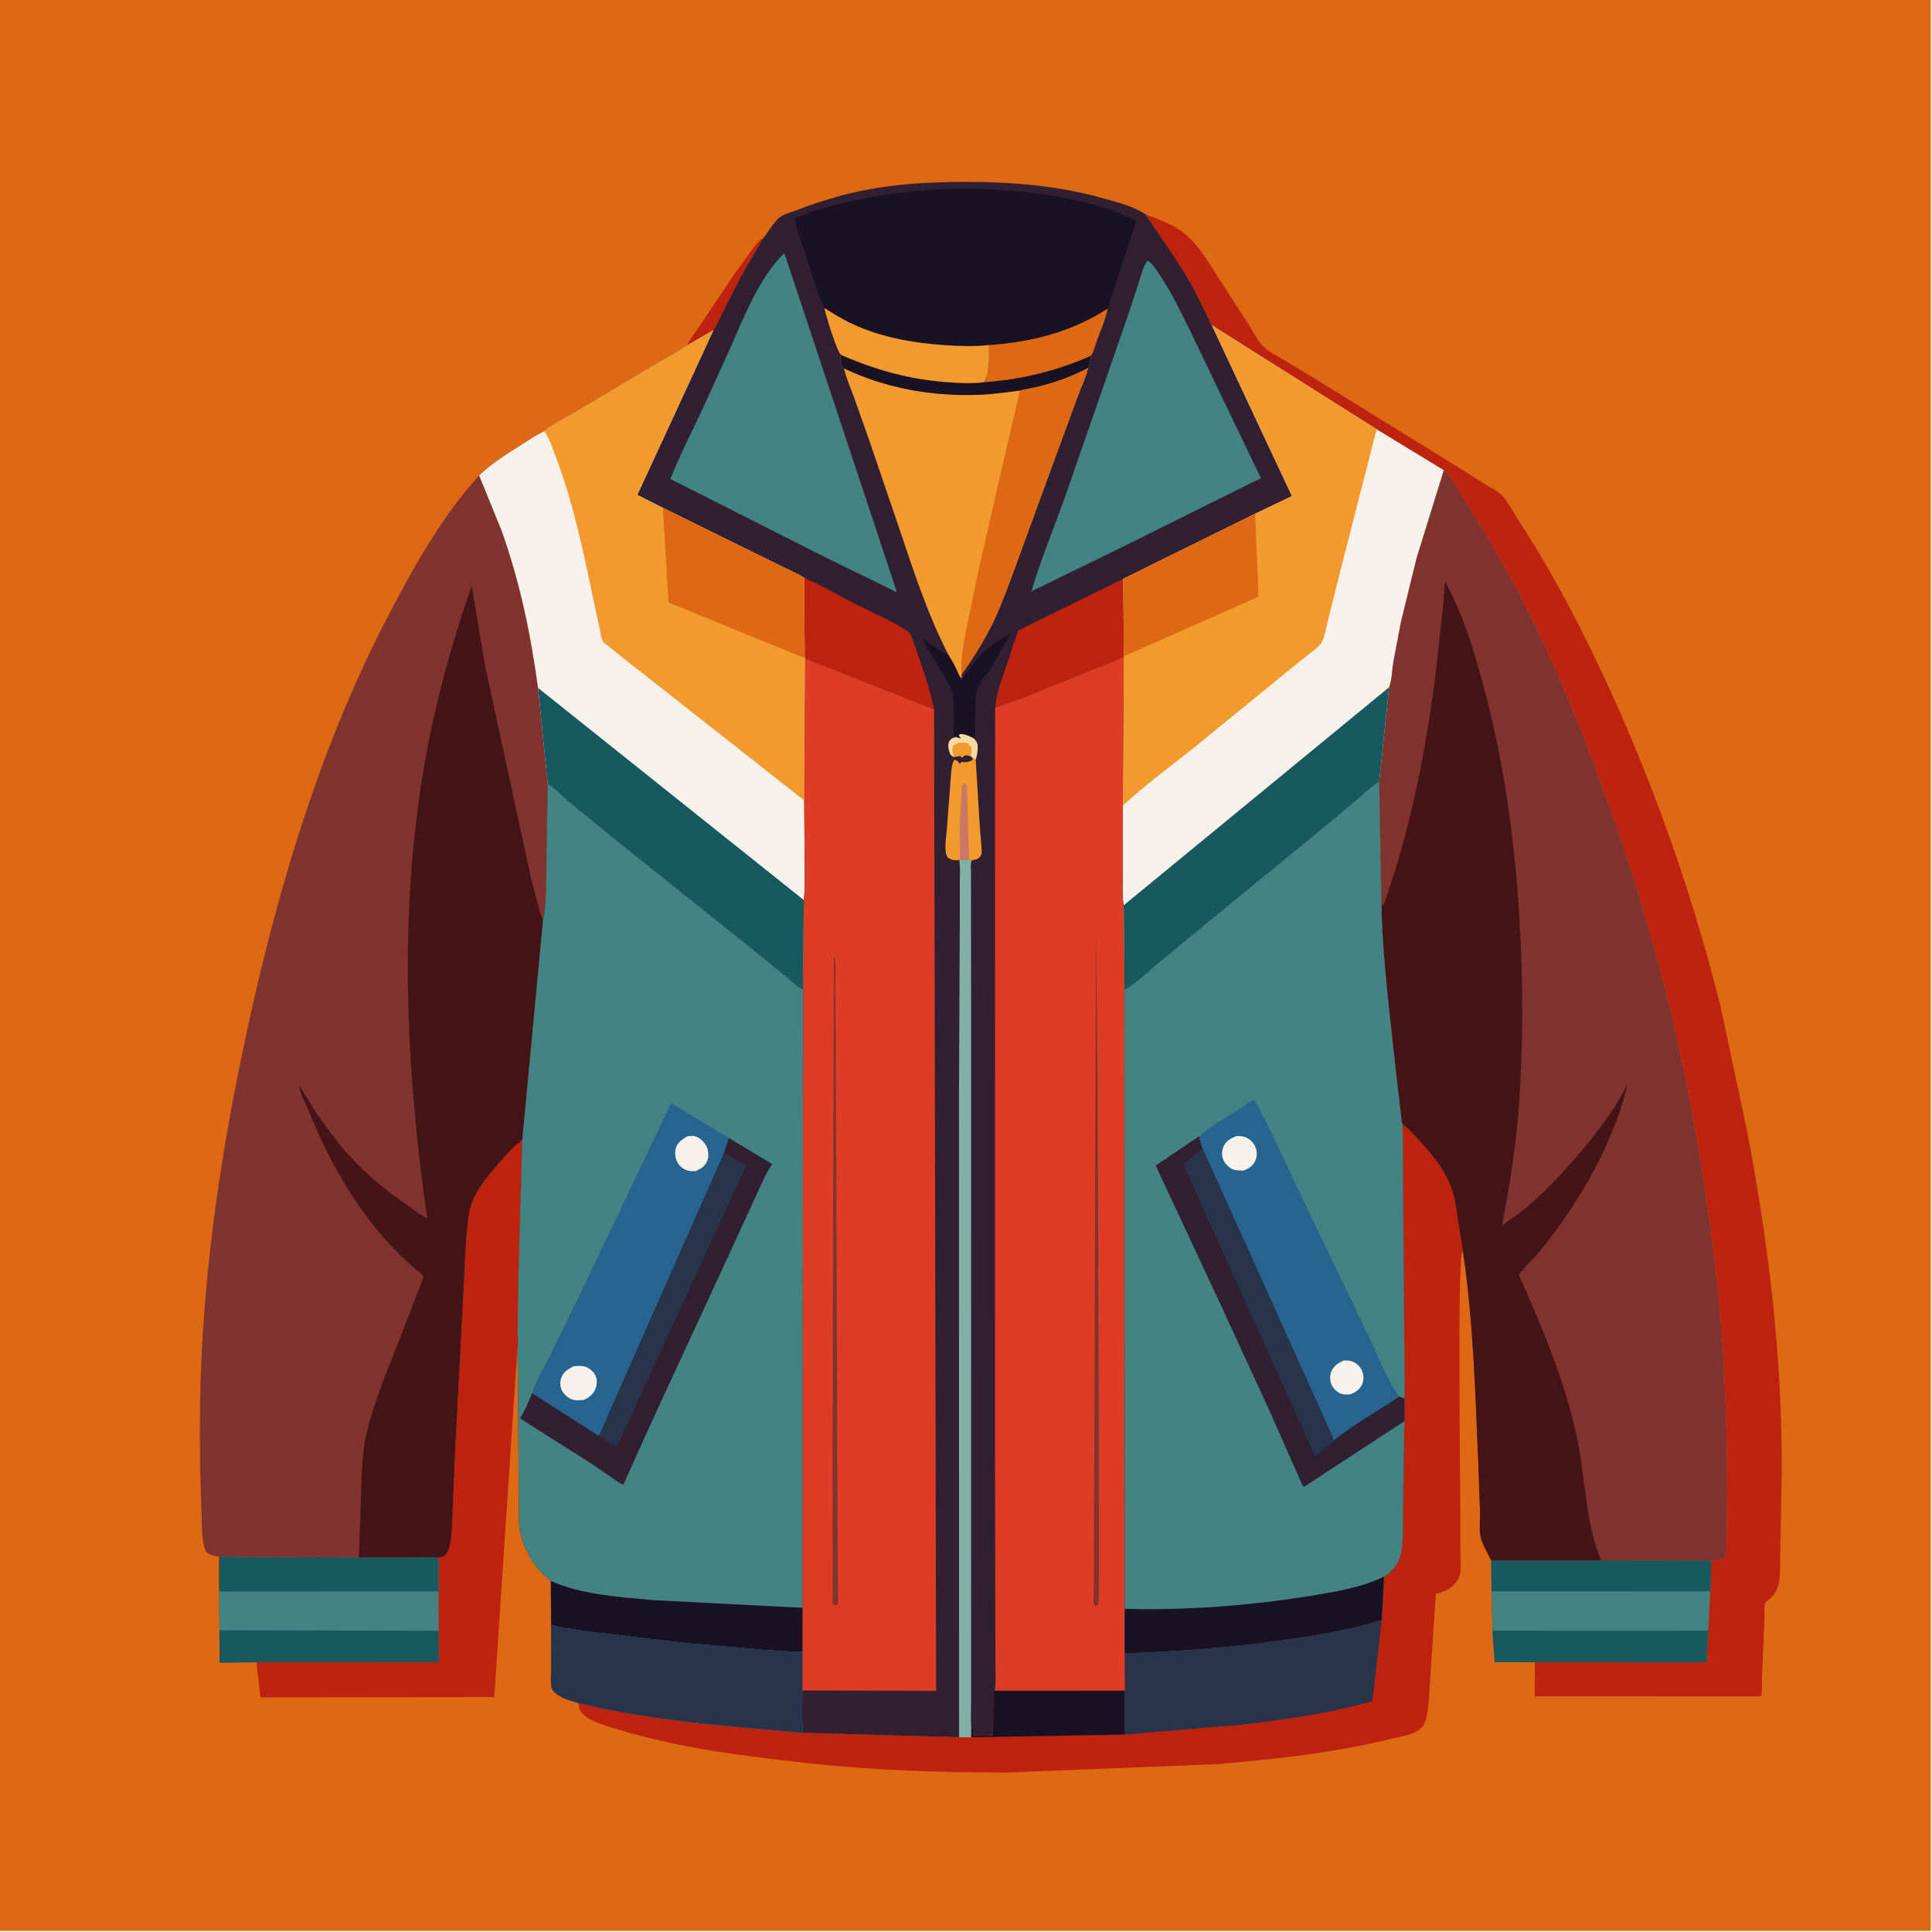 <?xml version="1.0" encoding="utf-8" ?>
<svg xmlns="http://www.w3.org/2000/svg" xmlns:xlink="http://www.w3.org/1999/xlink" width="500" height="500">
	<path fill="#DE6915" transform="scale(0.488 0.488)" d="M-0 -0L1024 0L1024 1024L-0 1024L0 -0Z"/>
	<path fill="#BD230F" transform="scale(0.488 0.488)" d="M365.066 182.775L364.678 182.236L389.054 146L398.544 132.757C400.371 130.351 402.193 127.584 404.872 126.093L392.502 147.431L383.075 166C381.619 168.907 380.252 172.516 378.342 175.114L365.066 182.775Z"/>
	<path fill="#BD230F" transform="scale(0.488 0.488)" d="M232.543 826.029C233.506 825.863 234.72 825.702 235.532 825.127C237.14 823.988 238.142 821.606 238.514 819.739L238.653 819C239.958 812.683 239.808 805.825 240.104 799.377L241.489 766.895L245.628 688.18C246.473 673.938 246.63 659.272 248.446 645.14C249.815 634.484 256.263 626.64 263.008 618.718C267.365 613.6 271.628 608.666 276.982 604.551L274.741 683.208L274.512 705.691C274.499 708.351 275.01 712.239 274.466 714.784L274.371 715.296L262.112 900.022L138.069 900.16L136.071 881.56L116.434 881.726L116.357 864.568L116.132 844.159L116.372 844.034L116.427 825.508L190.308 825.951L218.955 825.884C223.352 825.886 228.216 825.432 232.543 826.029Z"/>
	<path fill="#438384" transform="scale(0.488 0.488)" d="M116.372 844.034L116.427 825.508L190.308 825.951L218.955 825.884C223.352 825.886 228.216 825.432 232.543 826.029L232.555 843.967L232.62 864.836L232.685 881.492L136.071 881.56L116.434 881.726L116.357 864.568L116.132 844.159L116.372 844.034Z"/>
	<path fill="#18595F" transform="scale(0.488 0.488)" d="M116.357 864.568L232.62 864.836L232.685 881.492L136.071 881.56L116.434 881.726L116.357 864.568Z"/>
	<path fill="#18595F" transform="scale(0.488 0.488)" d="M116.372 844.034L116.427 825.508L190.308 825.951L218.955 825.884C223.352 825.886 228.216 825.432 232.543 826.029L232.555 843.967L116.372 844.034Z"/>
	<path fill="#BD230F" transform="scale(0.488 0.488)" d="M743.868 596.32C747.42 598.656 750.13 602.084 752.975 605.199C761.952 615.025 768.852 623.533 771.63 636.905L775.816 663.384L775.469 663.972C772.768 668.957 774.482 790.654 774.499 806.887L774.533 825.53C774.554 828.91 775.173 833.574 773.66 836.628L773.403 837.181C771.64 840.742 767.963 843.364 764.25 844.497L761.469 845.227L758.342 892.116C757.824 898.566 757.85 906.128 756.028 912.322C755.524 914.034 754.537 915.692 753.182 916.862C750.635 919.062 747.156 919.938 743.97 920.795L725.61 924.89C699.036 930.588 672.692 933.162 645.691 935.567L533.45 940.039C498.212 939.998 462.885 938.879 427.833 934.969C394.023 931.197 359.908 927.129 327.286 917.007C321.085 915.083 312.272 913.078 308.064 907.851C307.334 906.945 307.201 906.088 307.027 904.98L306.753 903.176C345.895 912.735 385.586 915.328 425.548 918.968L508.617 921.328L515 921.328L515.075 916.122L515.891 916.421L516.247 920.375C519.58 920.381 523.198 920.66 526.5 920.255C526.081 917.437 526.713 915.211 526.766 912.469C526.84 908.694 526.455 904.47 527.011 900.75C527.219 899.357 527.188 898.66 526.893 897.274L526.782 896.774L527.481 896.538L596.499 896.547L596.444 876.951L625.652 875.429C649.13 873.818 672.272 871.402 695.5 867.52C708.033 865.425 720.679 863.021 732.792 859.125L734.009 836.083C735.325 835.585 737.18 833.87 738.199 832.837C740.666 830.336 742.275 827.14 743.019 823.718C744.324 817.721 743.857 810.419 744.021 804.25L744.774 753.702L744.958 741.629L743.868 596.32Z"/>
	<path fill="#181224" transform="scale(0.488 0.488)" d="M527.481 896.538L596.499 896.547L596.489 919.895L515 921.328L515.075 916.122L515.891 916.421L516.247 920.375C519.58 920.381 523.198 920.66 526.5 920.255C526.081 917.437 526.713 915.211 526.766 912.469C526.84 908.694 526.455 904.47 527.011 900.75C527.219 899.357 527.188 898.66 526.893 897.274L526.782 896.774L527.481 896.538Z"/>
	<path fill="#28344B" transform="scale(0.488 0.488)" d="M596.444 876.951L625.652 875.429C649.13 873.818 672.272 871.402 695.5 867.52C708.033 865.425 720.679 863.021 732.792 859.125L727.816 902.106C704.937 908.725 681.161 912.076 657.54 914.72L596.489 919.895L596.499 896.547L596.444 876.951Z"/>
	<path fill="#BD230F" transform="scale(0.488 0.488)" d="M607.473 113.685L612.488 115.538C617.67 117.673 622.856 119.73 627.327 123.189C635.42 129.45 640.437 138.479 645.928 146.908L661.691 171.351C664.389 175.499 667.168 181.373 670.856 184.593C673.199 186.639 676.33 188.166 678.99 189.777L695.603 199.75L774.164 248.331L788.757 257.513C791.173 259.019 794.117 260.354 796.141 262.334C799.25 265.375 801.842 270.496 804.222 274.17C816.71 293.446 828.198 313.482 838.534 334C870.598 397.647 895.319 465.158 912.596 534.292L926.406 599.257C938.022 659.79 945.353 720.871 944.899 782.589L944.086 824.714C943.892 830.136 944.483 836.933 942.656 842.072C941.829 844.401 940.191 846.702 938.294 848.276C937.844 848.649 936.263 849.645 936.028 850.056C935.589 850.823 935.821 855.777 935.778 856.937L934.429 890.182C934.336 892.311 934.724 897.971 933.712 899.646L813.883 899.614L814.001 881.547L792.678 881.535L791.478 864.784L790.987 843.901L790.835 827.502L849.041 827.502L907.471 827.586C910.064 827.598 912.8 827.625 914.875 825.878C915.785 823.442 915.579 820.791 915.632 818.218L915.833 805.189C916.295 763.185 915.032 721.245 910.514 679.453C905.78 635.659 898.745 591.972 889.031 549C878.084 500.572 863.017 452.58 845.626 406.111C830.495 365.684 812.893 325.328 790.863 288.155L775.882 263.469C773.057 258.923 769.869 252.718 765.676 249.342L730.063 227.645L642.678 172.509C641.96 171.958 640.81 168.704 640.364 167.768L633.698 154.382C626.099 140.129 616.416 127.091 607.473 113.685Z"/>
	<path fill="#438384" transform="scale(0.488 0.488)" d="M849.041 827.502L907.471 827.586L907.019 843.932L905.94 864.83L904.971 881.591L814.001 881.547L792.678 881.535L791.478 864.784L790.987 843.901L790.835 827.502L849.041 827.502Z"/>
	<path fill="#18595F" transform="scale(0.488 0.488)" d="M905.94 864.83L904.971 881.591L814.001 881.547L792.678 881.535L791.478 864.784L905.94 864.83Z"/>
	<path fill="#18595F" transform="scale(0.488 0.488)" d="M849.041 827.502L907.471 827.586L907.019 843.932L790.987 843.901L790.835 827.502L849.041 827.502Z"/>
	<path fill="#81332F" transform="scale(0.488 0.488)" d="M765.676 249.342C769.869 252.718 773.057 258.923 775.882 263.469L790.863 288.155C812.893 325.328 830.495 365.684 845.626 406.111C863.017 452.58 878.084 500.572 889.031 549C898.745 591.972 905.78 635.659 910.514 679.453C915.032 721.245 916.295 763.185 915.833 805.189L915.632 818.218C915.579 820.791 915.785 823.442 914.875 825.878C912.8 827.625 910.064 827.598 907.471 827.586L849.041 827.502L790.835 827.502C788.834 823.41 785.481 818.063 784.934 813.554C784.502 809.983 785 805.928 784.922 802.296L784.034 777.202C782.409 739.35 781.4 700.9 775.816 663.384L771.63 636.905C768.852 623.533 761.952 615.025 752.975 605.199C750.13 602.084 747.42 598.656 743.868 596.32C743.226 595.265 743.152 592.283 742.96 590.94L740.414 569.458C737.359 540.044 733.294 510.194 732.63 480.619L731.429 414.57L736.664 364.48C738.089 360.786 738.213 355.328 738.845 351.363L743.008 329.486L751.254 295.871L765.676 249.342Z"/>
	<path fill="#441417" transform="scale(0.488 0.488)" d="M732.63 480.619L733.211 480.158C734.315 479.206 734.756 477.232 735.219 475.896L739.034 464.266C750.209 428.826 757.138 391.564 761.649 354.7L765.324 320.973C765.746 316.819 765.776 312.553 766.439 308.436C775.755 325.591 781.245 343.588 786.352 362.315C797.52 403.263 803.246 444.93 805.798 487.249C807.863 521.481 807.878 556.045 805.211 590.25C803.648 610.31 800.31 629.993 796.611 649.748C810.442 640.913 822.163 629.237 832.984 617C841.152 607.763 848.885 598.253 855.648 587.922C858.398 583.721 860.661 579.268 863.231 574.964C857.447 598.172 846.641 620.627 833.452 640.5C827.708 649.155 821.547 657.916 814.705 665.744C813.342 667.303 805.736 674.816 805.6 676.35C805.567 676.718 806.656 678.75 806.832 679.148C818.701 705.937 830.148 733.277 836.244 762.056C840.774 783.438 840.649 807.196 849.041 827.502L790.835 827.502C788.834 823.41 785.481 818.063 784.934 813.554C784.502 809.983 785 805.928 784.922 802.296L784.034 777.202C782.409 739.35 781.4 700.9 775.816 663.384L771.63 636.905C768.852 623.533 761.952 615.025 752.975 605.199C750.13 602.084 747.42 598.656 743.868 596.32C743.226 595.265 743.152 592.283 742.96 590.94L740.414 569.458C737.359 540.044 733.294 510.194 732.63 480.619Z"/>
	<path fill="#81332F" transform="scale(0.488 0.488)" d="M254.102 252.171L265.85 280.99C275.701 308.397 281.382 336.074 285.36 364.839L290.464 415.878L289.577 472.666C289.279 477.219 289.301 483.15 288.032 487.52L276.982 604.551C271.628 608.666 267.365 613.6 263.008 618.718C256.263 626.64 249.815 634.484 248.446 645.14C246.63 659.272 246.473 673.938 245.628 688.18L241.489 766.895L240.104 799.377C239.808 805.825 239.958 812.683 238.653 819L238.514 819.739C238.142 821.606 237.14 823.988 235.532 825.127C234.72 825.702 233.506 825.863 232.543 826.029C228.216 825.432 223.352 825.886 218.955 825.884L190.308 825.951L116.427 825.508L116.372 844.034L116.132 844.159L116.057 825.521C114.105 825.121 111.306 824.722 109.75 823.381C106.63 820.69 107.024 803.918 106.832 799.493C105.313 764.511 105.748 728.907 108.474 694C112.38 644.004 120.621 594.344 131.27 545.375C147.882 468.981 170.612 393.545 207.135 324.133C220.305 299.102 234.896 273.118 254.102 252.171Z"/>
	<path fill="#441417" transform="scale(0.488 0.488)" d="M190.308 825.951L191.855 781.627C192.254 776.294 192.377 770.875 193.341 765.605C196.796 746.717 204.802 728.472 211.728 710.648C212.994 707.393 224.789 677.129 224.678 676.838C224.411 676.133 220.466 673.252 219.604 672.502C214.695 668.23 210.128 663.728 205.761 658.896C186.978 638.119 173.982 614.507 163.532 588.67C162.048 585 159.147 579.849 158.595 576.023C159.773 576.621 165.963 587.782 167.442 589.86C172.567 597.06 177.746 604.387 183.598 611.022C193.297 622.017 204.144 631.175 216.312 639.304C219.256 641.271 223.309 644.825 226.56 645.977C215.215 567.104 211.342 485.714 224.849 406.857C230.461 374.092 239.265 341.966 250.171 310.605L257.118 352.419L281.364 464.571L285.596 480.859C286.157 482.781 286.53 485.19 287.599 486.879L288.032 487.52L276.982 604.551C271.628 608.666 267.365 613.6 263.008 618.718C256.263 626.64 249.815 634.484 248.446 645.14C246.63 659.272 246.473 673.938 245.628 688.18L241.489 766.895L240.104 799.377C239.808 805.825 239.958 812.683 238.653 819L238.514 819.739C238.142 821.606 237.14 823.988 235.532 825.127C234.72 825.702 233.506 825.863 232.543 826.029C228.216 825.432 223.352 825.886 218.955 825.884L190.308 825.951Z"/>
	<path fill="#311F32" transform="scale(0.488 0.488)" d="M404.872 126.093C405.397 125.822 406.214 124.369 406.64 123.797C408.659 121.086 411.127 116.906 413.859 115.006C416.062 113.474 419.523 112.568 422.044 111.609C433.957 107.082 445.977 103.311 458.5 100.859C475.858 97.46 493.346 96.511 510.998 96.466C536.725 96.402 561.379 98.398 586.25 105.485C593.524 107.558 601.131 109.426 607.473 113.685C616.416 127.091 626.099 140.129 633.698 154.382L640.364 167.768C640.81 168.704 641.96 171.958 642.678 172.509L730.063 227.645L765.676 249.342L751.254 295.871L743.008 329.486L738.845 351.363C738.213 355.328 738.089 360.786 736.664 364.48L731.429 414.57L732.63 480.619C733.294 510.194 737.359 540.044 740.414 569.458L742.96 590.94C743.152 592.283 743.226 595.265 743.868 596.32L744.958 741.629L744.774 753.702L744.021 804.25C743.857 810.419 744.324 817.721 743.019 823.718C742.275 827.14 740.666 830.336 738.199 832.837C737.18 833.87 735.325 835.585 734.009 836.083L732.792 859.125C720.679 863.021 708.033 865.425 695.5 867.52C672.272 871.402 649.13 873.818 625.652 875.429L596.444 876.951L596.499 896.547L527.481 896.538L526.782 896.774L526.893 897.274C527.188 898.66 527.219 899.357 527.011 900.75C526.455 904.47 526.84 908.694 526.766 912.469C526.713 915.211 526.081 917.437 526.5 920.255C523.198 920.66 519.58 920.381 516.247 920.375L515.891 916.421L515.075 916.122L515 921.328L508.617 921.328L425.548 918.968C385.586 915.328 345.895 912.735 306.753 903.176C302.671 901.972 297.534 900.61 294.36 897.681C293.488 896.876 292.766 896.047 292.51 894.855C291.826 891.67 292.302 887.415 292.312 884.12L292.249 861.768L292.134 838.468C284.107 832.169 279.187 824.28 276.349 814.5C275.066 810.076 275.227 805.008 275.181 800.42L275.069 781.051L274.466 714.784C275.01 712.239 274.499 708.351 274.512 705.691L274.741 683.208L276.982 604.551L288.032 487.52C289.301 483.15 289.279 477.219 289.577 472.666L290.464 415.878L285.36 364.839C281.382 336.074 275.701 308.397 265.85 280.99L254.102 252.171C260.562 245.897 268.325 241.005 275.907 236.218C280.068 233.592 284.108 230.775 288.575 228.682L288.588 228.568C293.57 224.786 299.642 221.848 305.035 218.64L347.863 193.186C353.535 189.771 359.756 186.736 365.066 182.775L378.342 175.114C380.252 172.516 381.619 168.907 383.075 166L392.502 147.431L404.872 126.093Z"/>
	<path fill="#F5DAA1" transform="scale(0.488 0.488)" d="M509.433 391.557L508.265 389.75L508.625 389.538C510.901 388.611 514.024 390.356 516.076 391.303C517.83 392.982 518.446 393.661 518.501 396.226C518.551 398.578 518.144 400.636 517.432 402.873L515.983 402.15L514.833 401.05C513.741 400.691 512.501 400.107 511.391 400.75C510.943 401.009 510.551 401.402 510.173 401.75L509.25 400.849L505.918 401.416C505.085 401.237 504.739 400.796 504.108 400.25C503.265 398.341 502.435 395.559 503.242 393.512C503.912 391.811 505.485 391.252 507.082 390.848L509.433 391.557Z"/>
	<path fill="#F29A2D" transform="scale(0.488 0.488)" d="M505.918 401.416C505.15 399.371 504.651 397.593 505.419 395.457C508.418 393.424 510.025 393.755 513.443 394.153L513.785 395.25L514.897 395.75C515.405 397.754 515.312 399.048 514.833 401.05C513.741 400.691 512.501 400.107 511.391 400.75C510.943 401.009 510.551 401.402 510.173 401.75L509.25 400.849L505.918 401.416Z"/>
	<path fill="#181224" transform="scale(0.488 0.488)" d="M509.964 359.986C510.589 359.664 511.539 358.186 511.994 357.582L517.643 350C522.028 344.078 530.365 338.928 536.816 335.496C535.384 337.2 534.242 338.957 533.104 340.867L526.141 353.453C523.718 357.395 519.843 361.193 518.251 365.494C517.112 368.571 517.406 372.452 517.351 375.686L517.07 388.1C517.056 388.444 517.112 390.491 516.956 390.731C516.766 391.025 516.369 391.112 516.076 391.303C514.024 390.356 510.901 388.611 508.625 389.538L508.265 389.75L509.433 391.557L507.082 390.848C506.725 390.465 506.085 389.796 505.949 389.25C505.503 387.451 506.017 384.193 505.999 382.25L505.454 369.5C505.284 365.059 501.721 360.441 499.466 356.65C497.01 352.52 494.665 348.193 491.895 344.27L489.169 338.684C493.55 341.431 497.915 345.47 502.866 347.059C504.323 349.458 505.756 351.849 506.978 354.379C507.8 356.082 508.681 358.632 509.964 359.986Z"/>
	<path fill="#F29A2D" transform="scale(0.488 0.488)" d="M515.983 402.15L517.432 402.873L519.575 437.714L520.442 448.511C520.531 449.728 520.812 452.14 520.391 453.25C520.221 453.697 519.694 454.48 519.32 454.82C518.269 455.774 516.853 456.065 515.489 456.125L513.883 456.077L508.987 455.906L508.659 456.121C506.069 456.286 504.619 456.237 502.563 454.75C500.416 451.293 501.819 444.172 502.101 440.116L504.119 413.779C504.373 411.254 504.517 404.34 506.25 402.924C507.238 403.266 507.975 403.648 508.634 404.5L509 405.099L510 404.099L511.755 404.243C512.724 404.289 513.686 403.892 514.616 403.63C515.586 403.358 515.508 402.993 515.983 402.15Z"/>
	<path fill="#CA7766" transform="scale(0.488 0.488)" d="M511.418 415.373L512.793 416.12L513.883 456.077L508.987 455.906L509.071 435.381L509.875 420.885C509.936 420.001 509.835 417.216 510.188 416.52C510.441 416.02 511.008 415.755 511.418 415.373Z"/>
	<path fill="#BD230F" transform="scale(0.488 0.488)" d="M537.284 341.695C538.53 339.398 539.254 336.948 539.84 334.413L595.727 306.962L596.012 348.044C590.467 351.281 583.582 353.403 577.603 355.857L541.5 370.503C537.058 372.202 531.975 373.358 527.753 375.431C528.769 363.593 534.526 353.027 537.284 341.695Z"/>
	<path fill="#BD230F" transform="scale(0.488 0.488)" d="M426.463 306.434C435.888 310.447 444.866 315.862 454 320.519C462.721 324.965 472.359 328.901 480.544 334.25C481.979 335.188 482.6 335.72 483.25 337.304L484.071 339.391C488.344 351.696 492.715 363.337 495.357 376.154L426.955 349.235L426.745 348.874L426.463 306.434Z"/>
	<path fill="#81B0A6" transform="scale(0.488 0.488)" d="M508.987 455.906L513.883 456.077L515.489 456.125C514.475 458.083 514.933 461.174 514.936 463.355L514.959 481.986L514.993 548.924L514.982 799.231L514.991 878.71L515.001 903.215C515.003 907.45 514.717 911.91 515.075 916.122L515 921.328L508.617 921.328L508.58 579.704L508.993 490.411L509.026 467.762C509.023 464.026 509.404 459.779 508.659 456.121L508.987 455.906Z"/>
	<path fill="#438384" transform="scale(0.488 0.488)" d="M608.73 138.25C611.458 139.783 613.999 144.351 615.71 146.905C621.778 155.962 626.33 165.699 631.177 175.427L653.93 222.858L668.699 253.561L588.307 293.494L547.005 313.595C551.862 297.038 558.568 280.827 564.443 264.597L592.649 183.313L599.18 164.313L604.749 147.135C605.701 144.28 606.592 140.425 608.73 138.25Z"/>
	<path fill="#438384" transform="scale(0.488 0.488)" d="M415.936 134.131L475.691 314.141L435.171 294.276L355.509 254.014C361.138 239.963 368.242 226.418 374.534 212.647L387.353 184.422C395.011 167.09 402.384 147.769 415.936 134.131Z"/>
	<path fill="#F29A2D" transform="scale(0.488 0.488)" d="M447.578 195.393C447.174 194.983 447.056 194.91 446.75 194.335C446.027 192.979 445.415 189.596 445.967 188.183C464.228 196.177 482.433 201.244 502.398 202.684C508.715 203.14 515.545 203.509 521.83 202.695C541.939 201.168 560.062 196.818 578.503 188.663C578.447 190.783 577.869 193.274 577.014 195.218C575.909 200.072 573.477 204.925 571.76 209.638L558.596 245.414L538.28 301.059C534.838 310.191 531.601 319.497 527.465 328.339C522.538 338.872 516.66 348.18 509.953 357.645L509.964 359.986C508.681 358.632 507.8 356.082 506.978 354.379C505.756 351.849 504.323 349.458 502.866 347.059C492.12 326.151 484.933 304.166 477.463 281.94L461.132 233.932L452.656 210.033C450.896 205.246 448.786 200.341 447.578 195.393Z"/>
	<path fill="#181224" transform="scale(0.488 0.488)" d="M447.578 195.393C447.174 194.983 447.056 194.91 446.75 194.335C446.027 192.979 445.415 189.596 445.967 188.183C464.228 196.177 482.433 201.244 502.398 202.684C508.715 203.14 515.545 203.509 521.83 202.695C541.939 201.168 560.062 196.818 578.503 188.663C578.447 190.783 577.869 193.274 577.014 195.218C568.38 199.735 559.843 202.799 550.404 205.144L540.117 207.249C533.19 208.147 526.109 209.132 519.131 209.386C494.309 210.289 470.054 206.042 447.578 195.393Z"/>
	<path fill="#DE6915" transform="scale(0.488 0.488)" d="M577.014 195.218C575.909 200.072 573.477 204.925 571.76 209.638L558.596 245.414L538.28 301.059C534.838 310.191 531.601 319.497 527.465 328.339C522.538 338.872 516.66 348.18 509.953 357.645C509.392 350.652 510.782 342.979 511.955 336.094L519.096 301.579L533.74 237.688L540.75 207.905L540.117 207.249L550.404 205.144C559.843 202.799 568.38 199.735 577.014 195.218Z"/>
	<path fill="#181224" transform="scale(0.488 0.488)" d="M437.246 163.318C433.135 155.367 430.664 145.581 427.859 137.052C425.708 130.511 422.386 122.691 421.416 115.927C431.6 111.393 442.5 108.624 453.36 106.255C485.276 99.292 518.382 98.322 550.739 102.75C565.122 104.718 579.783 107.695 593.38 112.866L602.751 117.017L587.377 163.528L587.437 163.631C586.419 169.465 583.492 175.623 581.511 181.241C580.739 183.428 579.987 186.938 578.503 188.663C560.062 196.818 541.939 201.168 521.83 202.695C515.545 203.509 508.715 203.14 502.398 202.684C482.433 201.244 464.228 196.177 445.967 188.183C443.85 186.465 437.569 166.274 437.246 163.318Z"/>
	<path fill="#DE6915" transform="scale(0.488 0.488)" d="M587.437 163.631C586.419 169.465 583.492 175.623 581.511 181.241C580.739 183.428 579.987 186.938 578.503 188.663C560.062 196.818 541.939 201.168 521.83 202.695C525.176 197.17 524.458 189.269 524.511 182.983C546.754 181.522 568.63 175.975 587.437 163.631Z"/>
	<path fill="#F29A2D" transform="scale(0.488 0.488)" d="M437.246 163.318C442.133 166.451 446.945 169.472 452.234 171.899C467.555 178.927 484.054 181.856 500.75 183.02C508.586 183.566 516.689 183.851 524.511 182.983C524.458 189.269 525.176 197.17 521.83 202.695C515.545 203.509 508.715 203.14 502.398 202.684C482.433 201.244 464.228 196.177 445.967 188.183C443.85 186.465 437.569 166.274 437.246 163.318Z"/>
	<path fill="#F7F1EB" transform="scale(0.488 0.488)" d="M642.678 172.509L730.063 227.645L765.676 249.342L751.254 295.871L743.008 329.486L738.845 351.363C738.213 355.328 738.089 360.786 736.664 364.48L731.429 414.57C727.691 416.83 724.304 420.179 721.004 423.045L705.75 435.873L634.75 494.049L614.708 510.569C608.945 515.443 602.775 521.36 596.352 525.271L595.905 480.111C594.913 474.568 595.49 467.987 595.479 462.31L595.498 427.163L596.012 348.044L595.727 306.962L665.664 272.44L685.164 263.081L642.678 172.509Z"/>
	<path fill="#18595F" transform="scale(0.488 0.488)" d="M595.905 480.111L736.664 364.48L731.429 414.57C727.691 416.83 724.304 420.179 721.004 423.045L705.75 435.873L634.75 494.049L614.708 510.569C608.945 515.443 602.775 521.36 596.352 525.271L595.905 480.111Z"/>
	<path fill="#F29A2D" transform="scale(0.488 0.488)" d="M642.678 172.509L730.063 227.645L710.733 303.048L704.134 329.5C703.255 332.87 702.675 337.323 701.035 340.397C699.669 342.959 696.133 345.34 693.886 347.121L681.168 357.365L633.372 396.36C620.767 406.4 607.396 416.317 595.498 427.163L596.012 348.044L595.727 306.962L665.664 272.44L685.164 263.081L642.678 172.509Z"/>
	<path fill="#DE6915" transform="scale(0.488 0.488)" d="M665.664 272.44L667.457 316.481L596.012 348.044L595.727 306.962L665.664 272.44Z"/>
	<path fill="#F7F1EB" transform="scale(0.488 0.488)" d="M365.066 182.775L378.342 175.114L337.976 262.463L351.517 269.323L399.707 293.079L417.061 301.605C420.124 303.116 423.638 304.554 426.463 306.434L426.745 348.874L426.955 349.235L426.497 424.509L426.723 458.14C426.718 464.419 427.018 471.098 426.289 477.336L425.94 525.006C422.856 523.667 419.774 520.462 417.153 518.335L398.966 503.536L326.62 445.725L301.109 424.833C297.619 421.93 294.315 418.241 290.464 415.878L285.36 364.839C281.382 336.074 275.701 308.397 265.85 280.99L254.102 252.171C260.562 245.897 268.325 241.005 275.907 236.218C280.068 233.592 284.108 230.775 288.575 228.682L288.588 228.568C293.57 224.786 299.642 221.848 305.035 218.64L347.863 193.186C353.535 189.771 359.756 186.736 365.066 182.775Z"/>
	<path fill="#18595F" transform="scale(0.488 0.488)" d="M285.36 364.839L426.289 477.336L425.94 525.006C422.856 523.667 419.774 520.462 417.153 518.335L398.966 503.536L326.62 445.725L301.109 424.833C297.619 421.93 294.315 418.241 290.464 415.878L285.36 364.839Z"/>
	<path fill="#F29A2D" transform="scale(0.488 0.488)" d="M365.066 182.775L378.342 175.114L337.976 262.463L351.517 269.323L399.707 293.079L417.061 301.605C420.124 303.116 423.638 304.554 426.463 306.434L426.745 348.874L426.955 349.235L426.497 424.509L393.195 398.287L329.77 348.419L322.449 342.494C321.65 341.839 320.185 340.906 319.681 340.041C318.856 338.625 318.537 335.813 318.173 334.188L314.667 317.834C309.296 292.281 303.895 266.006 294.491 241.582C292.827 237.26 291.314 232.441 288.575 228.682L288.588 228.568C293.57 224.786 299.642 221.848 305.035 218.64L347.863 193.186C353.535 189.771 359.756 186.736 365.066 182.775Z"/>
	<path fill="#DE6915" transform="scale(0.488 0.488)" d="M351.517 269.323L399.707 293.079L417.061 301.605C420.124 303.116 423.638 304.554 426.463 306.434L426.745 348.874C424.047 348.129 421.407 346.794 418.811 345.74L403.332 339.471L354.544 319.517L351.517 269.323Z"/>
	<path fill="#DD3D24" transform="scale(0.488 0.488)" d="M596.012 348.044L595.498 427.163L595.479 462.31C595.49 467.987 594.913 474.568 595.905 480.111L596.352 525.271L596.468 853.219L596.444 876.951L596.499 896.547L527.481 896.538C528.353 892.334 527.891 887.321 527.898 883.014L527.84 857.645L527.663 770.169L527.693 497.766L527.689 423.547L527.753 375.431C531.975 373.358 537.058 372.202 541.5 370.503L577.603 355.857C583.582 353.403 590.467 351.281 596.012 348.044Z"/>
	<path fill="#81332F" transform="scale(0.488 0.488)" d="M581.243 495.75L582.098 573.363L582.732 760.008L582.806 823.322L582.772 840.422C582.753 843.97 583.016 847.781 582.285 851.25L580.75 851.467L580.018 850.75L581.243 495.75Z"/>
	<path fill="#DD3D24" transform="scale(0.488 0.488)" d="M426.955 349.235L495.357 376.154L496.452 896.674L425.506 896.496L425.528 875.941L425.543 852.663L425.94 525.006L426.289 477.336C427.018 471.098 426.718 464.419 426.723 458.14L426.497 424.509L426.955 349.235Z"/>
	<path fill="#81332F" transform="scale(0.488 0.488)" d="M442.245 507.25L442.452 507.694C443.391 510.32 442.917 514.514 442.937 517.367L443.064 537.586L443.532 622.754L444.081 787.418L444.488 849.15C444.476 849.933 444.291 850.54 443.979 851.25L442.25 851.093C442.028 850.812 441.688 850.593 441.583 850.25C441.348 849.482 441.593 847.695 441.596 846.795L441.602 837.032L441.522 782.771L441.933 611.385L442.245 507.25Z"/>
	<path fill="#438384" transform="scale(0.488 0.488)" d="M596.352 525.271C602.775 521.36 608.945 515.443 614.708 510.569L634.75 494.049L705.75 435.873L721.004 423.045C724.304 420.179 727.691 416.83 731.429 414.57L732.63 480.619C733.294 510.194 737.359 540.044 740.414 569.458L742.96 590.94C743.152 592.283 743.226 595.265 743.868 596.32L744.958 741.629L744.774 753.702L744.021 804.25C743.857 810.419 744.324 817.721 743.019 823.718C742.275 827.14 740.666 830.336 738.199 832.837C737.18 833.87 735.325 835.585 734.009 836.083L732.792 859.125C720.679 863.021 708.033 865.425 695.5 867.52C672.272 871.402 649.13 873.818 625.652 875.429L596.444 876.951L596.468 853.219L596.352 525.271Z"/>
	<path fill="#181224" transform="scale(0.488 0.488)" d="M596.468 853.219C628.958 854.046 662.403 851.567 694.479 846.401C707.698 844.272 721.909 842.026 734.009 836.083L732.792 859.125C720.679 863.021 708.033 865.425 695.5 867.52C672.272 871.402 649.13 873.818 625.652 875.429L596.444 876.951L596.468 853.219Z"/>
	<path fill="#311F32" transform="scale(0.488 0.488)" d="M635.917 602.584C636.467 604.738 636.913 606.974 637.827 609.007L706.475 761.198C706.834 762.102 707.086 762.943 707.331 763.881C717.879 755.086 730.658 748.448 741.917 740.532C742.93 740.946 743.893 741.367 744.958 741.629L744.774 753.702L691.481 788.547C690.45 787.569 689.94 785.897 689.347 784.594L685.347 775.592L674.351 750.594L648.75 694.931L612.897 618.124L635.917 602.584Z"/>
	<path fill="#28344B" transform="scale(0.488 0.488)" d="M637.827 609.007L706.475 761.198C706.834 762.102 707.086 762.943 707.331 763.881C704.64 766.966 700.586 769.621 697.435 772.287L627.781 618.174C629.4 615.182 635.086 611.397 637.827 609.007Z"/>
	<path fill="#276490" transform="scale(0.488 0.488)" d="M635.917 602.584C642.362 596.925 650.706 592.24 658.01 587.702C660.291 586.286 662.698 584.254 665.146 583.24C673.403 598.027 680.251 613.647 687.538 628.929L723.741 704.388C729.634 716.388 734.437 729.42 741.917 740.532C730.658 748.448 717.879 755.086 707.331 763.881C707.086 762.943 706.834 762.102 706.475 761.198L637.827 609.007C636.913 606.974 636.467 604.738 635.917 602.584Z"/>
	<path fill="#F7F1EB" transform="scale(0.488 0.488)" d="M712.554 721.513C713.968 721.46 715.293 721.468 716.663 721.878C719.119 722.613 721.191 724.481 722.256 726.82C723.24 728.983 723.364 732.094 722.332 734.25C721.002 737.026 718.736 738.485 715.932 739.496C714.574 739.545 713.148 739.637 711.817 739.315C709.53 738.76 707.496 736.824 706.395 734.796C705.333 732.84 705.143 729.962 705.85 727.855C706.975 724.499 709.539 722.961 712.554 721.513Z"/>
	<path fill="#F7F1EB" transform="scale(0.488 0.488)" d="M655.601 602.522C657.126 602.451 658.594 602.492 660.068 602.942C662.363 603.643 664.389 605.537 665.467 607.656C666.667 610.017 666.855 612.776 665.867 615.25C664.629 618.349 662.36 619.625 659.409 620.817C657.625 620.721 655.416 620.786 653.763 620.116C651.796 619.319 649.746 617.277 648.895 615.337C647.804 612.85 647.836 610.512 648.869 608.021C650.106 605.037 652.793 603.658 655.601 602.522Z"/>
	<path fill="#438384" transform="scale(0.488 0.488)" d="M290.464 415.878C294.315 418.241 297.619 421.93 301.109 424.833L326.62 445.725L398.966 503.536L417.153 518.335C419.774 520.462 422.856 523.667 425.94 525.006L425.543 852.663L425.528 875.941L425.506 896.496L425.355 910.724C425.415 913.359 425.806 916.368 425.548 918.968C385.586 915.328 345.895 912.735 306.753 903.176C302.671 901.972 297.534 900.61 294.36 897.681C293.488 896.876 292.766 896.047 292.51 894.855C291.826 891.67 292.302 887.415 292.312 884.12L292.249 861.768L292.134 838.468C284.107 832.169 279.187 824.28 276.349 814.5C275.066 810.076 275.227 805.008 275.181 800.42L275.069 781.051L274.466 714.784C275.01 712.239 274.499 708.351 274.512 705.691L274.741 683.208L276.982 604.551L288.032 487.52C289.301 483.15 289.279 477.219 289.577 472.666L290.464 415.878Z"/>
	<path fill="#181224" transform="scale(0.488 0.488)" d="M292.134 838.468C308.749 845.791 328.658 846.934 346.529 848.607L425.543 852.663L425.528 875.941C418.697 876.058 411.866 875.388 405.055 874.944L363.568 871.345L311.908 865.258C305.391 864.229 298.644 863.376 292.249 861.768L292.134 838.468Z"/>
	<path fill="#311F32" transform="scale(0.488 0.488)" d="M386.399 603.412L409.519 617.354L409.149 617.902C405.715 623.047 403.38 629 400.748 634.589L384.462 670L345.495 754.247L330.599 787.395C328.86 786.968 326.9 785.278 325.41 784.25L313.275 775.954L275.722 752.176L276.207 751.427C278.775 747.426 280.356 743.077 282.241 738.742L317.542 761.399L383.841 611.466L386.399 603.412Z"/>
	<path fill="#28344B" transform="scale(0.488 0.488)" d="M383.841 611.466L395.752 618.067L327.088 767.337L317.542 761.399L383.841 611.466Z"/>
	<path fill="#28344B" transform="scale(0.488 0.488)" d="M292.249 861.768C298.644 863.376 305.391 864.229 311.908 865.258L363.568 871.345L405.055 874.944C411.866 875.388 418.697 876.058 425.528 875.941L425.506 896.496L425.355 910.724C425.415 913.359 425.806 916.368 425.548 918.968C385.586 915.328 345.895 912.735 306.753 903.176C302.671 901.972 297.534 900.61 294.36 897.681C293.488 896.876 292.766 896.047 292.51 894.855C291.826 891.67 292.302 887.415 292.312 884.12L292.249 861.768Z"/>
	<path fill="#276490" transform="scale(0.488 0.488)" d="M282.241 738.742C284.402 731.72 288.876 724.569 292.189 717.958L307.119 687.342L355.927 585.027L386.399 603.412L383.841 611.466L317.542 761.399L282.241 738.742Z"/>
	<path fill="#F7F1EB" transform="scale(0.488 0.488)" d="M364.641 602.546C365.903 602.46 367.592 602.204 368.804 602.632C371.235 603.492 373.411 605.491 374.57 607.783C375.714 610.046 376.036 613.137 375.106 615.522C373.906 618.598 371.831 619.698 369.011 621.042C367.736 621.081 366.346 621.179 365.095 620.896C362.905 620.402 360.744 618.791 359.555 616.914C358.054 614.545 357.697 611.636 358.388 608.948C359.178 605.877 362.067 604.026 364.641 602.546Z"/>
	<path fill="#F7F1EB" transform="scale(0.488 0.488)" d="M304.056 724.604C305.894 724.383 308.144 724.206 309.948 724.678C312.323 725.3 314.51 727.109 315.67 729.265C316.672 731.129 316.703 733.7 316.077 735.683C314.922 739.342 312.832 740.826 309.518 742.473C307.924 742.522 306.147 742.699 304.568 742.441C302.05 742.03 299.527 739.995 298.237 737.848C297.044 735.863 296.852 733.179 297.538 731C298.57 727.721 301.217 726.131 304.056 724.604Z"/>
</svg>
